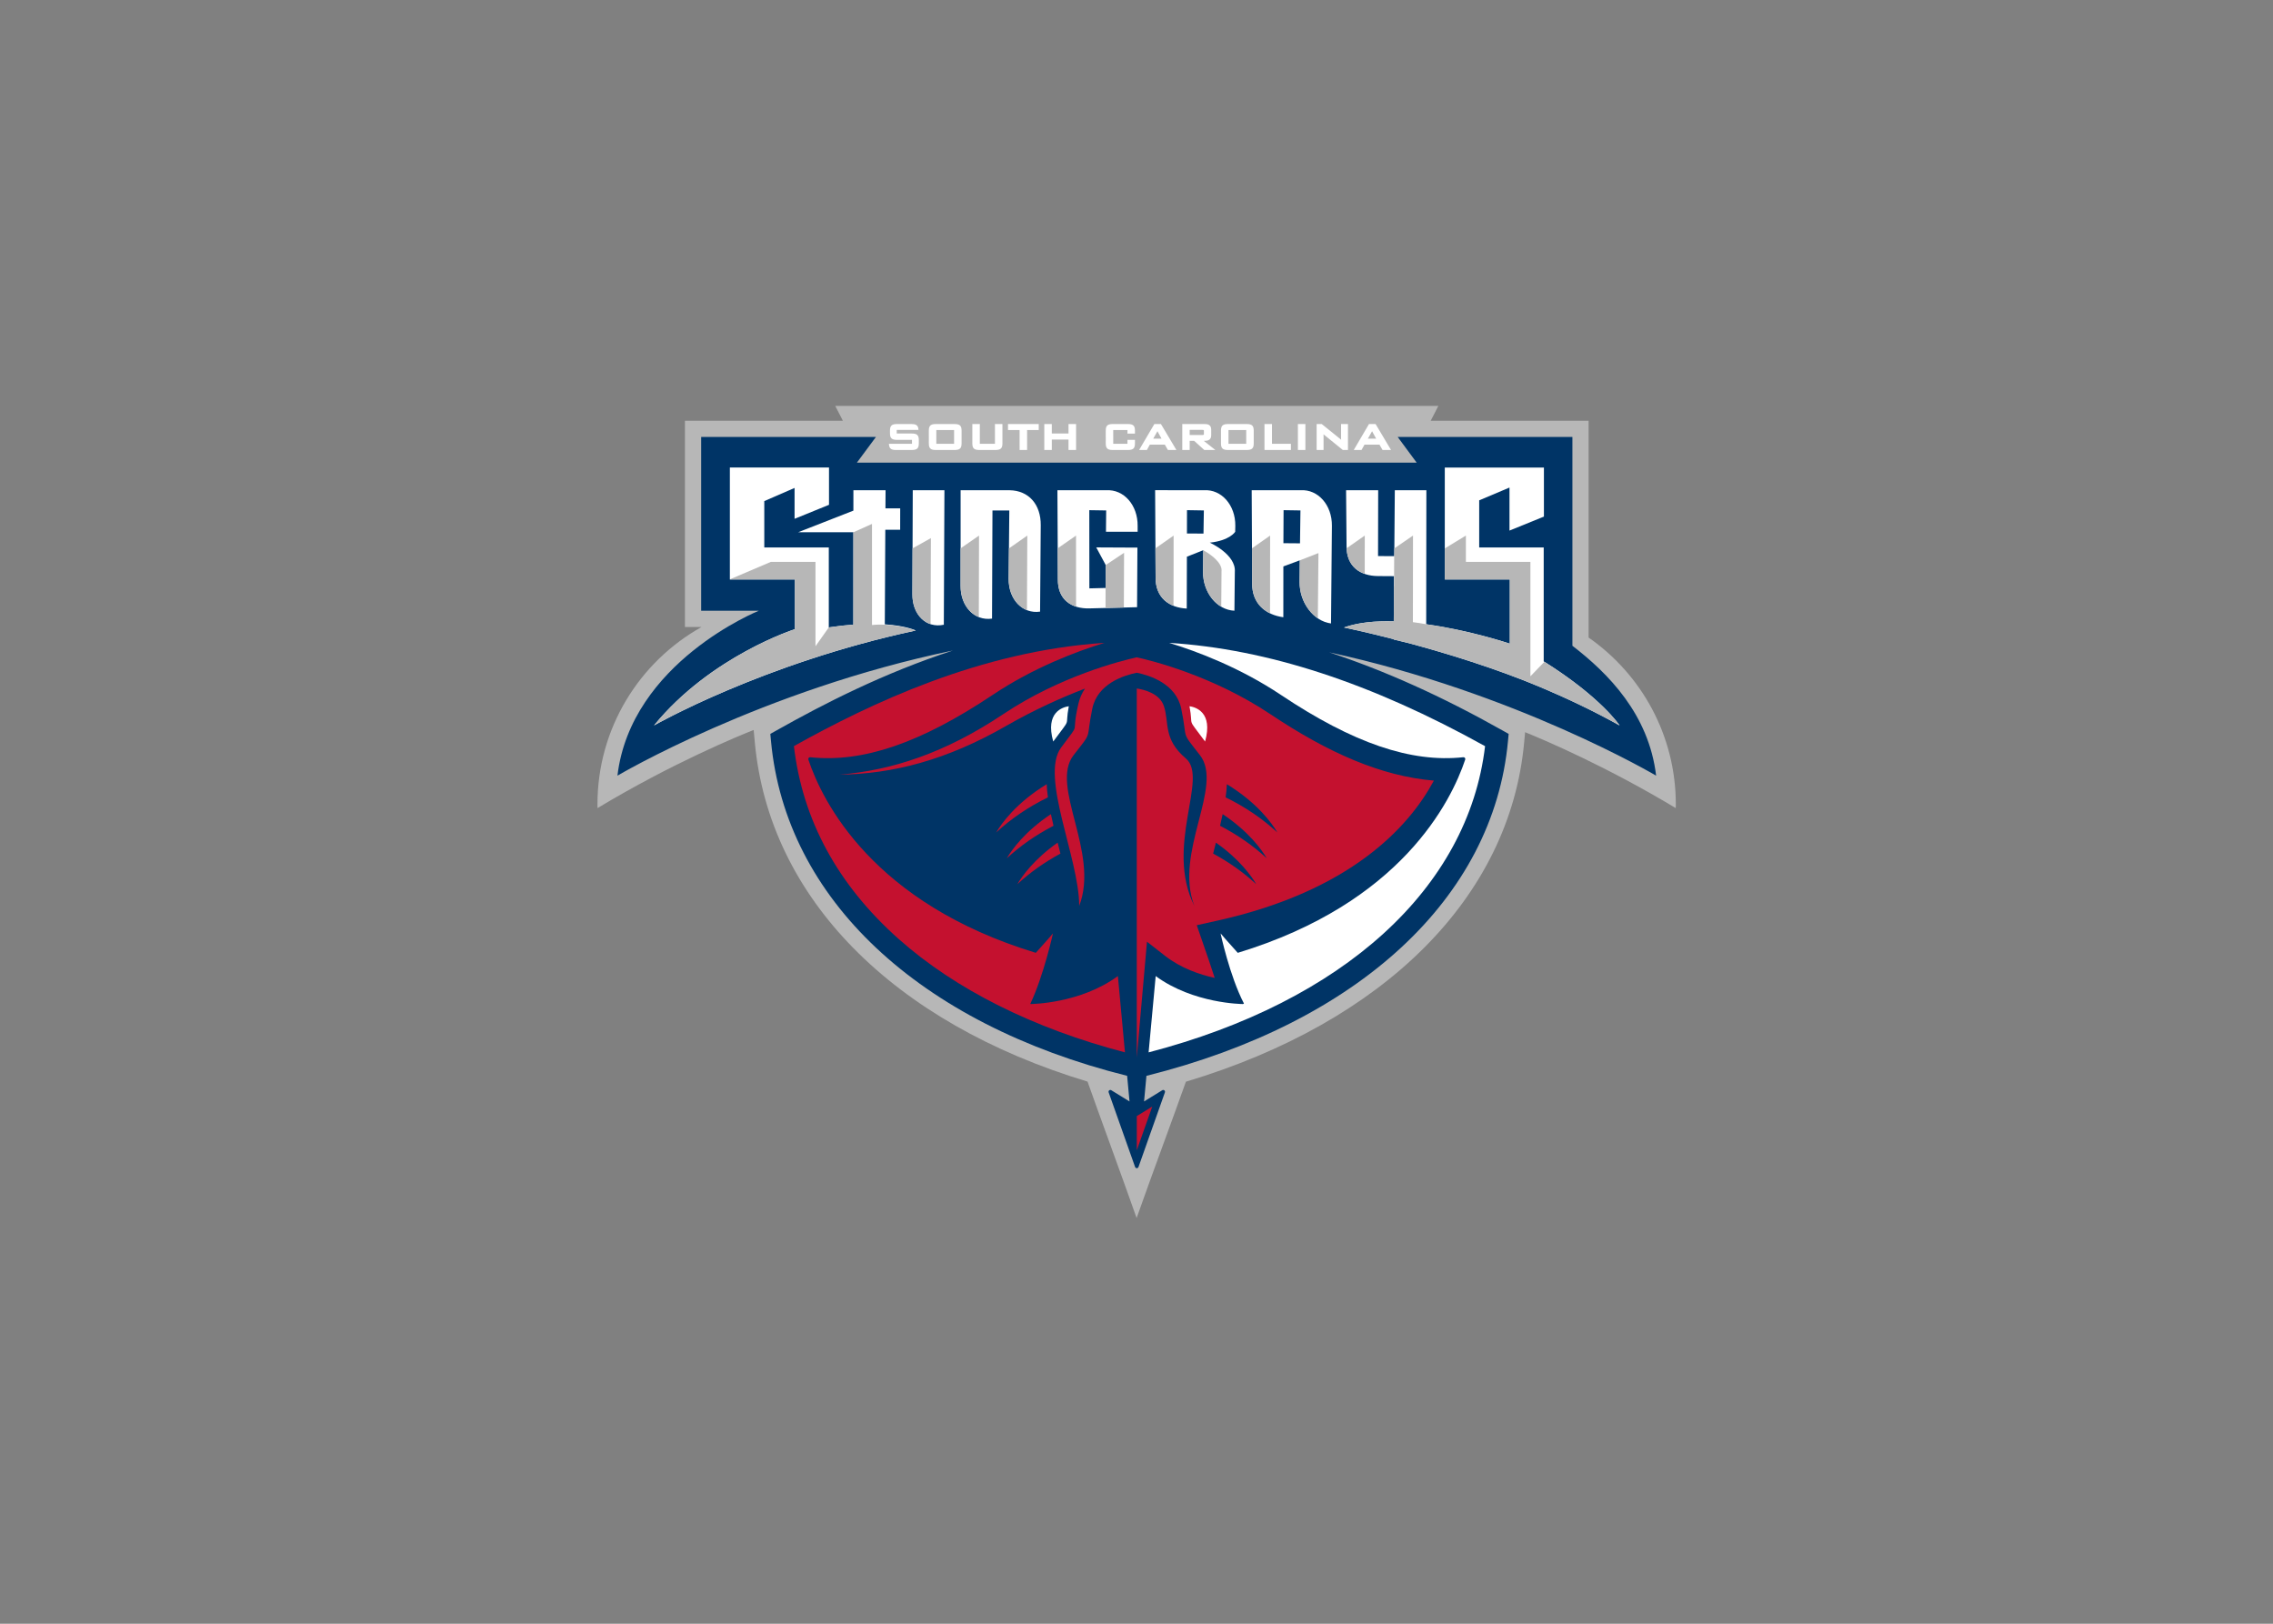 <svg clip-rule="evenodd" fill-rule="evenodd" stroke-linejoin="round" stroke-miterlimit="2" viewBox="0 0 560 400" xmlns="http://www.w3.org/2000/svg"><rect x="0" y="0" width="560" height="400" fill="#808080" stroke="none"/><g fill-rule="nonzero" transform="matrix(1.11 0 0 1.11 147.195 100)"><path d="m219.997 51.408v-48.122h-35.055l1.697-3.286h-133.86l1.697 3.286h-35.06v45.774h3.684c-13.782 7.719-23.1 22.453-23.1 39.372 0 .274.016.544.021.817 16.738-10.07 31.39-16.05 34.652-17.335l.111 1.206.148 1.59c3.199 34.476 30.61 62.177 73.846 75.246 2.472 7.019 7.505 20.655 10.89 30.269 3.701-10.453 8.211-22.539 10.941-30.25 44.016-13.199 71.89-40.916 75.074-75.265l.214-2.305c4.825 1.961 18.27 7.724 33.43 16.844.006-.273.021-.543.021-.817.001-15.335-7.655-28.874-19.351-37.024" fill="#b7b7b7"/><path d="m69.744 6.121h-3.315v-.801h4.824l-.018-.197c-.085-.917-.683-1.105-1.556-1.105h-3.183c-1.172 0-1.568.368-1.571 1.457l.002.596c0 1.09.396 1.458 1.569 1.458h3.316v.873h-5.116l.015.195c.077.982.658 1.18 1.57 1.18h3.465c1.182 0 1.581-.367 1.581-1.457v-.742c.001-1.089-.399-1.457-1.583-1.457m9.503-2.103h-4.126c-1.174 0-1.571.368-1.572 1.457l.001 2.845c0 .55.099.895.324 1.119.239.24.6.338 1.247.338h4.126c1.173 0 1.568-.367 1.572-1.457v-2.845c-.004-1.089-.399-1.457-1.572-1.457m-.094 4.384h-3.939v-3.06h3.939zm10.731-4.384h-1.662v4.384h-3.353l.001-4.203v-.181h-1.665v4.302c0 1.09.396 1.457 1.57 1.457h3.541c1.172 0 1.567-.367 1.571-1.457l-.003-4.121zm1.238 1.324h2.572l.002 4.255v.18h1.664v-4.435h2.583v-1.324h-6.821zm13.432.768h-3.71v-2.092h-1.666v5.759h1.666v-2.322h3.71v2.322h1.678v-5.759h-1.678zm13.082 1.423.001.869h-3.154l-.006-3.06h3.16v.801h1.664l-.001-.669c0-1.088-.396-1.456-1.569-1.456h-3.346c-.643 0-1.004.098-1.242.338-.225.224-.324.569-.323 1.119l.001 2.845c0 .549.1.895.323 1.119.24.24.602.338 1.246.338h3.341c1.173 0 1.568-.367 1.57-1.457v-.787zm7.486-3.426-.053-.089h-1.466l-.051.089-3.172 5.398-.159.272h1.727l.052-.094.597-1.088h3.34l.624 1.091.052.091h1.887l-.161-.273zm-1.768 3.153.938-1.645.905 1.645zm11.21.479h.22c.616 0 1.438-.127 1.442-1.226l-.002-1.268c0-1.099-.822-1.227-1.44-1.227h-4.981v5.759h1.644v-2.038h.988l2.207 1.992.054.046h2.455l-.407-.322zm-.367-1.283h-2.751v-1.145h2.751c.407 0 .407.072.407.248v.65c0 .17 0 .247-.407.247m11.139-2.099c-.238-.241-.6-.339-1.244-.339h-4.128c-1.172 0-1.57.368-1.57 1.457v2.845c0 1.09.398 1.457 1.57 1.457h4.129c1.174 0 1.57-.367 1.57-1.457l-.001-2.845c.001-.549-.1-.894-.326-1.118m-5.277 4.045v-3.06h3.937l.002 3.06zm9.655-4.384h-1.666v.181l.002 5.397.001.18h5.866v-1.374h-4.203zm7.416 0h-1.666v.181l.003 5.397v.18h1.664v-.18l-.001-5.397zm7.914 3.015c0 .104.008.263.021.47-.096-.086-.195-.171-.314-.265.003.002-3.941-3.18-3.941-3.18l-.049-.04h-1.133v5.759h1.533v-3.098c0-.074-.004-.207-.016-.395.043.037.082.074.128.113.003.002 4.12 3.34 4.12 3.34l.049.04h1.136v-5.759h-1.533v3.015zm10.935 2.471-3.215-5.397-.053-.089h-1.466l-.052.089-3.172 5.398-.159.272h1.729l.051-.094.599-1.088h3.34l.621 1.091.051.091h1.888zm-4.981-2.244.934-1.645.904 1.645z" fill="#fff"/><path d="m162.392 54.678c41.513 8.971 72.584 27.376 72.584 27.376-1.612-13.606-10.627-22.713-18.581-28.825v-46.343h-38.776l4.212 5.701h-124.247l4.224-5.701h-38.791v38.573h12.79s-28.372 11.392-31.369 36.595c0 0 32.013-18.964 74.464-27.775-15.395 5.003-28.786 11.893-39.141 17.726l-1.39.782.147 1.59c3.251 35.033 32.766 62.714 79.048 74.296l.527 5.686-4.049-2.493c-.143-.088-.327-.077-.457.029-.131.106-.181.282-.125.442l5.871 16.57c.002.008.007.012.011.018.01.024.027.045.042.068.014.021.027.043.042.059.018.018.039.029.06.045.021.015.044.031.069.042.006.002.011.008.019.011.018.005.036.003.053.006.027.008.052.012.08.012s.053-.004.08-.012c.017-.003.035-.001.053-.006.007-.003.011-.009.019-.011.023-.011.046-.027.067-.042.021-.016.042-.027.061-.045.016-.016.027-.037.042-.057.015-.025.03-.046.041-.07.005-.006.009-.01.012-.018l5.867-16.57c.057-.16.006-.336-.125-.443-.13-.105-.314-.116-.458-.028l-4.044 2.491.527-5.684c47.054-11.758 77.017-39.442 80.248-74.296l.148-1.59-1.391-.782c-13.361-7.526-26.131-13.274-38.464-17.327" fill="#003466"/><path d="m66.882 118.324c-13.552-12.033-21.366-26.439-23.278-42.828 16.823-9.375 41.284-21.117 68.924-22.915-6.246 1.909-15.735 5.487-24.843 11.571-15.982 10.674-28.837 15.062-40.456 13.81-.134-.014-.268.04-.352.146-.085.106-.11.246-.067.375 3.123 9.334 14.27 31.885 50.484 42.89 2.223-2.438 3.809-4.31 3.809-4.31s-2.053 9.356-5.035 15.647c.037.012.072.027.112.027.111 0 10.978-.072 19.332-6.207l1.57 16.934c-20.287-5.304-37.602-13.952-50.2-25.14" fill="#c4112f"/><path d="m122.334 143.465 1.571-16.933c8.348 6.134 19.219 6.206 19.329 6.206.099 0 .186-.046.259-.111-3.182-6.127-5.186-15.563-5.186-15.563s1.586 1.872 3.811 4.312c36.224-11.007 47.366-33.559 50.485-42.892.043-.129.018-.269-.067-.375-.084-.106-.218-.16-.352-.146-11.619 1.253-24.475-3.136-40.455-13.811-9.104-6.081-18.586-9.657-24.832-11.569 21.827 1.365 44.858 8.898 70.114 22.927-3.749 31.523-31.441 56.691-74.677 67.955" fill="#fff"/><path d="m100.645 90.593c-5.789 3.858-8.658 7.882-9.798 9.81 2.998-2.779 6.479-5.205 10.375-7.227-.214-.901-.406-1.764-.577-2.583" fill="#c4112f"/><path d="m99.71 83.952c-6.741 4.119-9.986 8.638-11.213 10.714 3.285-3.048 7.141-5.67 11.486-7.797-.147-1.068-.236-2.028-.273-2.917" fill="#c4112f"/><path d="m93.192 106.143c2.789-2.582 6-4.863 9.569-6.794l-.619-2.432c-5.221 3.67-7.865 7.392-8.95 9.226" fill="#c4112f"/><path d="m119.709 144.588 2.261-25.682 4.026 3.146c3.493 2.724 7.648 4.146 11.005 4.89l-1.222-3.694-2.759-8.007 4.55-1.008c29.505-6.545 42.526-20.733 48.078-31.08-11.703-.986-23.442-6.158-36.312-14.758-12.803-8.551-26.448-11.906-29.63-12.605 0 0-.059.011-.15.033-3.427.763-16.858 4.141-29.482 12.575-12.869 8.597-24.608 12.448-36.312 13.434 11.736-.162 23.677-3.181 37.022-10.859 6.053-3.48 12.208-6.254 17.426-8.249-.647.963-1.151 2.046-1.436 3.264-1.845 7.908.86 3.427-3.872 9.842-4.73 6.413 4.025 24.577 4.025 35.123 4.581-11.865-6.611-26.569-1.238-33.461 4.398-5.638 2.627-2.988 4.146-10.318 1.149-5.562 7.078-7.402 9.871-7.966 2.792.564 8.718 2.404 9.868 7.966 1.519 7.33-.253 4.68 4.144 10.318 5.374 6.892-5.816 21.596-1.237 33.461-6.629-13.287 3.229-28.388-1.879-32.718-5.109-4.329-3.637-7.893-4.877-11.626-.929-2.806-4.363-3.653-6.017-3.902v81.881z" fill="#c4112f"/><path d="m104.618 66.646c-1.331.191-5.297 1.312-3.455 7.835.004-.007.005-.012.01-.018 4.257-5.772 2.496-2.728 3.445-7.817" fill="#fff"/><path d="m131.408 66.646c1.333.191 5.294 1.312 3.457 7.835-.005-.007-.01-.012-.012-.018-4.258-5.772-2.499-2.728-3.445-7.817" fill="#fff"/><path d="m139.702 83.952c-.037.889-.127 1.849-.275 2.917 4.348 2.127 8.202 4.748 11.488 7.796-1.228-2.075-4.474-6.594-11.213-10.713" fill="#003466"/><path d="m138.767 90.593c-.172.823-.364 1.688-.577 2.583 3.902 2.025 7.383 4.452 10.373 7.225-1.14-1.928-4.008-5.952-9.796-9.808" fill="#003466"/><path d="m137.269 96.917-.616 2.433c3.566 1.928 6.777 4.209 9.567 6.795-1.085-1.836-3.728-5.557-8.951-9.228" fill="#003466"/><path d="m69.905 41.747c-.044 4.608 3.077 7.658 6.974 6.811l.135-29.851-7.03-.002z" fill="#fff"/><path d="m63.89 27.478h3.298l.007-4.746-3.274-.001.027-4.024h-7.139l-.003 4.529-12.243 4.79h12.241l-.009 20.505c-1.649.122-3.464.323-5.448.624v-17.75h-14.319v-10.287l6.722-2.917v6.85l7.643-3.108v-8.274h-22.004v24.842h14.433v11.033s-18.655 5.934-31.274 21.364c0 0 24.113-13.806 58.103-21.071 0 0-2.073-1.046-6.872-1.369z" fill="#fff"/><path d="m91.437 18.707h-10.833v21.175c-.043 4.606 3.077 7.881 6.975 7.317l.096-23.991 3.74-.013-.147 15.142c-.043 4.603 3.078 7.879 6.974 7.313l.148-19.166c.044-4.612-2.659-7.727-6.953-7.777" fill="#fff"/><path d="m112.932 18.712-10.841-.006.104 19.769c-.046 4.599 3.084 6.552 6.979 6.457l10.583-.266c0-.017.001-.034.001-.054h.014l.077-13.17-9.141-.046 2.112 3.921-.031 5.083-3.606.088-.015-17.354 3.747.059-.046 4.737h7.027v-1.318c.047-4.606-3.073-8.144-6.964-7.9" fill="#fff"/><path d="m134.615 18.707-10.837-.008.105 19.334c-.045 4.574 3.051 6.745 6.916 6.938l.032-11.512 3.637-1.442-.053 4.792c-.044 4.598 3.071 8.466 6.964 8.64l.09-8.628c.284-3.883-5.555-6.479-5.555-6.479 4.449-.466 5.634-2.407 5.634-2.407l.028-1.325c.047-4.607-3.07-8.144-6.961-7.903m-.101 9.62-3.673-.018.011-5.179 3.742.061z" fill="#fff"/><path d="m210.027 56.688v-25.283h-14.319v-10.456l6.723-2.837v9.552l7.642-3.106v-10.889h-22.003v24.842h14.434v14.267l-.241-.094s-8.669-2.899-18.317-4.233l.037-29.744h-7.005l-.118 14.631-3.604-.022.03-14.609h-7.124l.104 12.382c-.043 4.596 3.087 6.647 6.979 6.669l3.546.023-.043 10.036c-4.03-.122-7.903.22-11.058 1.351 0 0 4.399.893 11.044 2.598v.07l3.292.797c8.383 2.254 19.281 5.569 29.438 9.842.368.165.563.251.563.251v-.01c5.539 2.347 11.25 5.065 16.84 8.192 0 0-4.035-6.196-16.84-14.22" fill="#fff"/><path d="m156.053 18.707h-10.842l.104 20.66c-.042 4.569 3.054 7.005 6.92 7.529l.008-11.281 3.645-1.352-.04 4.779c-.041 4.593 3.079 8.725 6.972 9.234l.196-21.67c.045-4.606-3.071-8.142-6.963-7.899m-.119 11.786-3.682-.03.036-7.331 3.746.059z" fill="#fff"/><g fill="#b7b7b7"><path d="m91.334 31.615-.029 2.955-.023 4.144c.091 3.19 1.717 5.682 4.047 6.606l.079-16.55z"/><path d="m80.604 31.603v8.28c-.032 3.364 1.628 6.01 4.041 6.975l.048-18.088z"/><path d="m69.939 31.609-.034 10.137c-.032 3.363 1.627 5.887 4.036 6.682l.068-19.095z"/><path d="m155.911 34.263s-.029 2.218-.056 4.043l-.007.736c-.03 3.357 1.631 6.46 4.043 8.091l.139-14.48z"/><path d="m145.276 31.596.038 7.771c-.028 3.318 1.599 5.504 3.969 6.657l.019-17.255z"/><path d="m106.229 44.542-.009-15.773-4.063 2.827.037 6.88c-.031 3.353 1.627 5.294 4.035 6.066"/><path d="m112.815 35.305.005.012-.031 5.083h-.008l-.01 4.441 4.07-.101.045-12.151z"/><path d="m170.303 37.28.005-8.51-4.025 2.814c.128 3.053 1.733 4.894 4.02 5.696"/><path d="m127.881 28.77-4.033 2.827.035 6.436c-.032 3.323 1.596 5.371 3.973 6.321l.023-9.294z"/><path d="m138.517 36.656.008-.054c.129-1.805-2.385-3.676-4.056-4.571l-.052 4.778c-.034 3.358 1.626 6.321 4.036 7.745l.063-7.842v-.056z"/><path d="m60.938 48.625v-22.445l-4.134 1.86-.009 19.169v1.323h-.004v.011l-.013-.009c-1.646.121-3.455.323-5.432.622l-2.953 4.178v-18.722h-9.921l-9.084 3.873v.025h14.433v11.035s-17.509 5.57-30.072 19.944c-.407.464-.807.937-1.202 1.419 0 0 .59-.338 1.714-.933.447-.238.982-.519 1.6-.836.617-.316 1.317-.67 2.092-1.055 8.939-4.423 28.267-13.025 52.696-18.247 0-.003-.003-.003-.005-.003-5.52-1.811-9.706-1.209-9.706-1.209"/><path d="m207.073 60.003v-25.389h-14.317v-5.844l-4.687 2.852v6.89h14.435v14.266l-.573-.2c-1.66-.533-9.435-2.942-17.986-4.126-1.021-.198-1.996-.342-2.953-.46l.022-19.222-4.141 2.843-.016 1.725h-.013l-.015 1.62-.012 5.023-.037.063-.034 7.773h-.02c-2.864-.083-5.641.071-8.141.571-.817.168-1.46.337-1.942.475-.324.098-.647.195-.955.306 0 0 3.207.652 8.273 1.901.284.069.578.144.873.216.17.043.339.085.512.129.275.069.562.142.846.215.182.046.356.09.539.136v.071l3.293.796c8.383 2.254 19.281 5.572 29.438 9.842.368.166.563.252.563.252v-.011c1.055.448 2.12.92 3.184 1.396.861.386 1.722.777 2.585 1.178 3.688 1.71 7.404 3.567 11.071 5.618-.178-.251-.364-.498-.552-.745-1.466-1.864-6.063-7.04-16.135-13.378z"/></g><path d="m123.14 155.493-3.431 2.114v7.584z" fill="#c4112f"/></g></svg>
